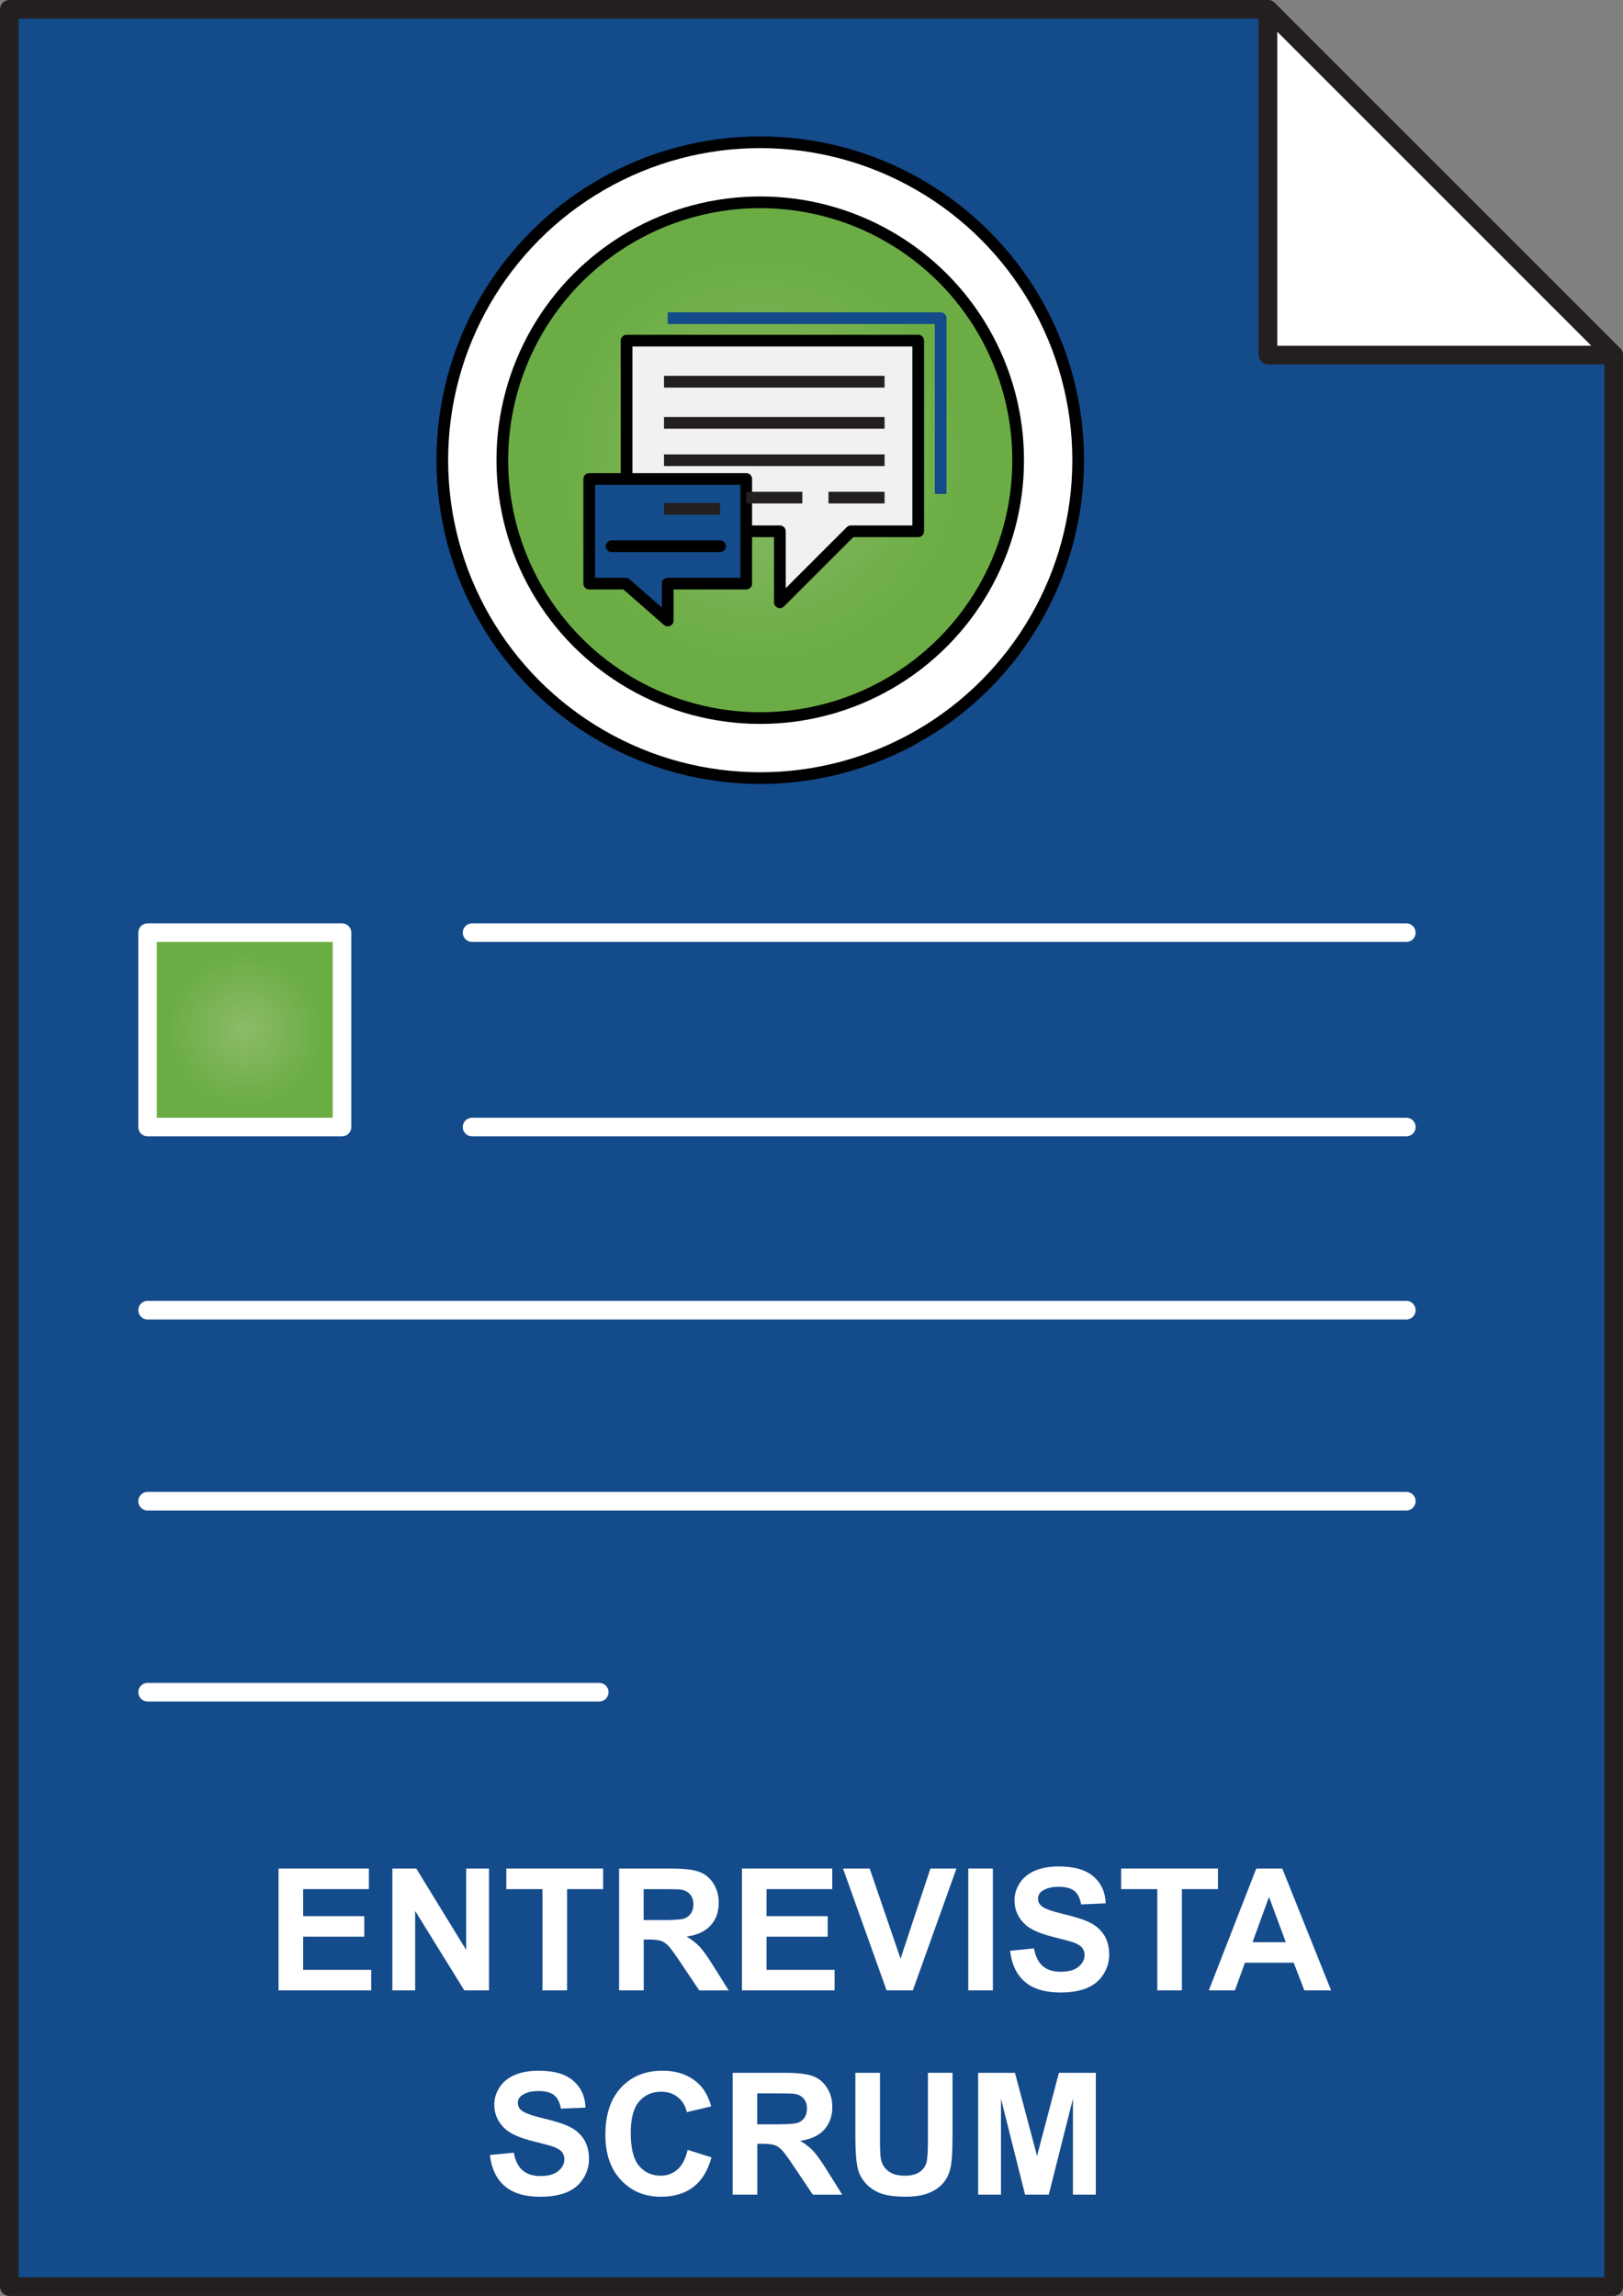 <!-- Generator: Adobe Illustrator 17.0.0, SVG Export Plug-In  -->
<svg version="1.1"
	 xmlns="http://www.w3.org/2000/svg" xmlns:xlink="http://www.w3.org/1999/xlink" xmlns:a="http://ns.adobe.com/AdobeSVGViewerExtensions/3.0/"
	 x="0px" y="0px" width="69.366px" height="98.137px" viewBox="0 0 69.366 98.137" enable-background="new 0 0 69.366 98.137"
	 xml:space="preserve">
<rect x="0" y="0" width="69.366" height="98.137" fill="#808080" stroke="none"/>
<defs>
</defs>
<g>
	<g>
		<polygon fill="#144B8B" points="54.191,0.398 0.398,0.398 0.398,97.738 68.969,97.738 68.969,15.177 		"/>
		<path fill="#231F20" d="M68.969,98.137H0.398C0.179,98.137,0,97.96,0,97.738V0.398C0,0.178,0.179,0,0.398,0h53.793
			c0.106,0,0.207,0.041,0.28,0.117L69.25,14.896c0.076,0.074,0.116,0.176,0.116,0.281v82.562
			C69.366,97.96,69.189,98.137,68.969,98.137z M0.795,97.342H68.57V15.341L54.026,0.795H0.795V97.342z"/>
	</g>
	<g>
		<path fill="#FFFFFF" d="M60.105,56.399H6.307c-0.219,0-0.397-0.179-0.397-0.396c0-0.221,0.178-0.399,0.397-0.399h53.799
			c0.221,0,0.398,0.179,0.398,0.399C60.504,56.22,60.326,56.399,60.105,56.399z"/>
	</g>
	<g>
		<path fill="#FFFFFF" d="M60.105,64.564H6.307c-0.219,0-0.397-0.179-0.397-0.397c0-0.22,0.178-0.398,0.397-0.398h53.799
			c0.221,0,0.398,0.179,0.398,0.398C60.504,64.385,60.326,64.564,60.105,64.564z"/>
	</g>
	<g>
		<path fill="#FFFFFF" d="M25.612,72.728H6.307c-0.219,0-0.397-0.178-0.397-0.398c0-0.22,0.178-0.397,0.397-0.397h19.306
			c0.22,0,0.397,0.178,0.397,0.397C26.01,72.55,25.832,72.728,25.612,72.728z"/>
	</g>
	<g>
		<polygon fill="#FFFFFF" points="54.191,15.177 68.969,15.177 54.191,0.398 		"/>
		<path fill="#231F20" d="M68.969,15.574H54.191c-0.221,0-0.398-0.177-0.398-0.398V0.398c0-0.161,0.098-0.306,0.247-0.368
			c0.146-0.061,0.318-0.026,0.432,0.088L69.25,14.896c0.114,0.114,0.146,0.283,0.086,0.433
			C69.274,15.479,69.129,15.574,68.969,15.574z M54.591,14.778H68.01L54.591,1.358V14.778z"/>
	</g>
	<g>
		<path fill="#FFFFFF" d="M60.105,48.571H20.175c-0.22,0-0.397-0.178-0.397-0.397s0.177-0.398,0.397-0.398h39.931
			c0.221,0,0.398,0.178,0.398,0.398S60.326,48.571,60.105,48.571z"/>
	</g>
	<g>
		<path fill="#FFFFFF" d="M60.105,40.262H20.175c-0.22,0-0.397-0.178-0.397-0.396c0-0.221,0.177-0.398,0.397-0.398h39.931
			c0.221,0,0.398,0.178,0.398,0.398C60.504,40.084,60.326,40.262,60.105,40.262z"/>
	</g>
	<g>
		<radialGradient id="SVGID_1_" cx="10.462" cy="44.02" r="4.155" gradientUnits="userSpaceOnUse">
			<stop  offset="0" style="stop-color:#8CBB69"/>
			<stop  offset="0.784" style="stop-color:#6BAD44"/>
		</radialGradient>
		
			<rect x="6.307" y="39.865" fill="url(#SVGID_1_)" stroke="#000000" stroke-width="0.5" stroke-miterlimit="10" width="8.311" height="8.309"/>
		<path fill="#FFFFFF" d="M14.617,48.571H6.307c-0.219,0-0.397-0.178-0.397-0.397v-8.309c0-0.221,0.178-0.398,0.397-0.398h8.311
			c0.219,0,0.397,0.178,0.397,0.398v8.309C15.015,48.394,14.836,48.571,14.617,48.571z M6.703,47.777h7.516v-7.515H6.703V47.777z"/>
	</g>
	<g>
		<path fill="#FFFFFF" d="M11.905,85.076v-5.208h3.861v0.881h-2.81v1.154h2.614v0.878h-2.614v1.417h2.909v0.878H11.905z"/>
		<path fill="#FFFFFF" d="M16.769,85.076v-5.208h1.023l2.131,3.478v-3.478H20.9v5.208h-1.056l-2.1-3.396v3.396H16.769z"/>
		<path fill="#FFFFFF" d="M23.185,85.076v-4.327h-1.546v-0.881h4.139v0.881h-1.542v4.327H23.185z"/>
		<path fill="#FFFFFF" d="M26.46,85.076v-5.208h2.213c0.557,0,0.961,0.047,1.213,0.141c0.253,0.093,0.454,0.26,0.606,0.499
			c0.151,0.239,0.227,0.513,0.227,0.82c0,0.391-0.114,0.714-0.344,0.968c-0.23,0.255-0.573,0.415-1.03,0.481
			c0.227,0.133,0.415,0.278,0.563,0.438c0.148,0.158,0.348,0.44,0.599,0.846l0.636,1.016h-1.257l-0.761-1.133
			c-0.27-0.405-0.455-0.66-0.554-0.766c-0.1-0.105-0.205-0.178-0.316-0.217s-0.288-0.059-0.529-0.059h-0.214v2.174H26.46z
			 M27.511,82.071h0.778c0.505,0,0.819-0.021,0.945-0.063c0.125-0.043,0.224-0.116,0.295-0.221c0.071-0.104,0.106-0.234,0.106-0.391
			c0-0.175-0.047-0.316-0.141-0.425c-0.094-0.107-0.226-0.176-0.396-0.204c-0.086-0.012-0.342-0.018-0.768-0.018h-0.821V82.071z"/>
		<path fill="#FFFFFF" d="M31.71,85.076v-5.208h3.861v0.881h-2.81v1.154h2.614v0.878h-2.614v1.417h2.909v0.878H31.71z"/>
		<path fill="#FFFFFF" d="M37.892,85.076l-1.862-5.208h1.141l1.318,3.854l1.275-3.854h1.115l-1.865,5.208H37.892z"/>
		<path fill="#FFFFFF" d="M41.383,85.076v-5.208h1.052v5.208H41.383z"/>
		<path fill="#FFFFFF" d="M43.17,83.382l1.023-0.1c0.062,0.344,0.187,0.596,0.375,0.757s0.442,0.241,0.762,0.241
			c0.339,0,0.594-0.071,0.766-0.215s0.258-0.311,0.258-0.503c0-0.123-0.036-0.228-0.108-0.314c-0.072-0.086-0.198-0.161-0.379-0.226
			c-0.123-0.042-0.403-0.118-0.842-0.227c-0.563-0.141-0.959-0.312-1.187-0.516c-0.319-0.286-0.479-0.636-0.479-1.048
			c0-0.266,0.075-0.514,0.226-0.744c0.15-0.231,0.367-0.407,0.65-0.528c0.283-0.12,0.624-0.181,1.024-0.181
			c0.654,0,1.146,0.144,1.477,0.43c0.33,0.287,0.504,0.669,0.521,1.147l-1.052,0.046c-0.045-0.268-0.142-0.46-0.29-0.577
			c-0.147-0.117-0.37-0.176-0.666-0.176c-0.306,0-0.544,0.063-0.718,0.188c-0.111,0.081-0.166,0.188-0.166,0.323
			c0,0.123,0.052,0.229,0.156,0.316c0.132,0.111,0.454,0.228,0.966,0.348c0.512,0.121,0.89,0.246,1.135,0.375
			s0.438,0.306,0.576,0.529s0.208,0.501,0.208,0.83c0,0.298-0.083,0.577-0.249,0.838s-0.4,0.454-0.703,0.581
			c-0.304,0.127-0.682,0.19-1.134,0.19c-0.658,0-1.164-0.152-1.517-0.457C43.449,84.408,43.239,83.964,43.17,83.382z"/>
		<path fill="#FFFFFF" d="M49.462,85.076v-4.327h-1.546v-0.881h4.139v0.881h-1.542v4.327H49.462z"/>
		<path fill="#FFFFFF" d="M56.89,85.076h-1.144l-0.455-1.183h-2.082l-0.43,1.183h-1.115l2.028-5.208h1.112L56.89,85.076z
			 M54.954,83.016l-0.718-1.933l-0.703,1.933H54.954z"/>
		<path fill="#FFFFFF" d="M20.937,92.113l1.023-0.1c0.062,0.344,0.187,0.596,0.375,0.757s0.442,0.241,0.762,0.241
			c0.339,0,0.594-0.071,0.766-0.215s0.258-0.311,0.258-0.503c0-0.123-0.036-0.228-0.108-0.314c-0.072-0.086-0.198-0.161-0.379-0.226
			c-0.123-0.042-0.403-0.118-0.842-0.227c-0.563-0.141-0.959-0.312-1.187-0.516c-0.319-0.286-0.479-0.636-0.479-1.048
			c0-0.266,0.075-0.514,0.226-0.744c0.15-0.231,0.367-0.407,0.65-0.528c0.283-0.12,0.624-0.181,1.024-0.181
			c0.654,0,1.146,0.144,1.477,0.43c0.33,0.287,0.504,0.669,0.521,1.147l-1.052,0.046c-0.045-0.268-0.142-0.46-0.29-0.577
			c-0.147-0.117-0.37-0.176-0.666-0.176c-0.306,0-0.544,0.063-0.718,0.188c-0.111,0.081-0.166,0.188-0.166,0.323
			c0,0.123,0.052,0.229,0.156,0.316c0.132,0.111,0.454,0.228,0.966,0.348c0.512,0.121,0.89,0.246,1.135,0.375
			s0.438,0.306,0.576,0.529s0.208,0.501,0.208,0.83c0,0.298-0.083,0.577-0.249,0.838s-0.4,0.454-0.703,0.581
			c-0.304,0.127-0.682,0.19-1.134,0.19c-0.658,0-1.164-0.152-1.517-0.457C21.217,93.139,21.007,92.695,20.937,92.113z"/>
		<path fill="#FFFFFF" d="M29.389,91.892l1.02,0.323c-0.156,0.568-0.416,0.991-0.779,1.267c-0.363,0.276-0.825,0.414-1.384,0.414
			c-0.691,0-1.26-0.236-1.705-0.709s-0.668-1.118-0.668-1.938c0-0.867,0.224-1.54,0.671-2.02c0.448-0.479,1.036-0.72,1.766-0.72
			c0.638,0,1.155,0.188,1.553,0.564c0.237,0.223,0.415,0.543,0.533,0.96l-1.041,0.248c-0.062-0.27-0.19-0.482-0.386-0.64
			c-0.195-0.156-0.433-0.234-0.712-0.234c-0.386,0-0.699,0.139-0.939,0.416c-0.241,0.277-0.361,0.726-0.361,1.347
			c0,0.658,0.119,1.127,0.355,1.406c0.237,0.28,0.545,0.42,0.924,0.42c0.279,0,0.52-0.089,0.722-0.267
			C29.157,92.553,29.302,92.274,29.389,91.892z"/>
		<path fill="#FFFFFF" d="M31.314,93.807v-5.208h2.213c0.557,0,0.961,0.047,1.213,0.141c0.253,0.093,0.454,0.26,0.606,0.499
			c0.151,0.239,0.227,0.513,0.227,0.82c0,0.391-0.114,0.714-0.344,0.968c-0.23,0.255-0.573,0.415-1.03,0.481
			c0.227,0.133,0.415,0.278,0.563,0.438c0.148,0.158,0.348,0.44,0.599,0.846l0.636,1.016h-1.257l-0.761-1.133
			c-0.27-0.405-0.455-0.66-0.554-0.766c-0.1-0.105-0.205-0.178-0.316-0.217s-0.288-0.059-0.529-0.059h-0.214v2.174H31.314z
			 M32.365,90.801h0.778c0.505,0,0.819-0.021,0.945-0.063c0.125-0.043,0.224-0.116,0.295-0.221c0.071-0.104,0.106-0.234,0.106-0.391
			c0-0.175-0.047-0.316-0.141-0.425c-0.094-0.107-0.226-0.176-0.396-0.204c-0.086-0.012-0.342-0.018-0.768-0.018h-0.821V90.801z"/>
		<path fill="#FFFFFF" d="M36.558,88.599h1.052v2.82c0,0.448,0.013,0.738,0.039,0.871c0.045,0.213,0.151,0.384,0.321,0.513
			c0.169,0.13,0.4,0.194,0.694,0.194c0.299,0,0.523-0.062,0.675-0.184s0.243-0.271,0.273-0.449c0.031-0.178,0.047-0.473,0.047-0.885
			v-2.881h1.051v2.735c0,0.625-0.028,1.067-0.085,1.325s-0.161,0.476-0.314,0.653c-0.152,0.178-0.356,0.319-0.612,0.425
			s-0.59,0.158-1.002,0.158c-0.498,0-0.875-0.058-1.132-0.172c-0.257-0.115-0.46-0.265-0.609-0.448s-0.247-0.376-0.295-0.577
			c-0.068-0.299-0.103-0.739-0.103-1.321V88.599z"/>
		<path fill="#FFFFFF" d="M41.804,93.807v-5.208h1.574l0.945,3.553l0.934-3.553h1.578v5.208h-0.978v-4.1l-1.033,4.1h-1.013
			l-1.03-4.1v4.1H41.804z"/>
	</g>
	<g>
		<g>
			<circle fill="#FFFFFF" stroke="#000000" stroke-width="0.5" stroke-miterlimit="10" cx="32.492" cy="19.67" r="13.589"/>
			<radialGradient id="SVGID_2_" cx="32.492" cy="19.67" r="11.023" gradientUnits="userSpaceOnUse">
				<stop  offset="0" style="stop-color:#8CBB69"/>
				<stop  offset="0.784" style="stop-color:#6BAD44"/>
			</radialGradient>
			<circle fill="url(#SVGID_2_)" stroke="#000000" stroke-width="0.5" stroke-miterlimit="10" cx="32.492" cy="19.67" r="11.023"/>
		</g>
		<g>
			<polyline fill="none" stroke="#144B8B" stroke-width="0.5" stroke-linejoin="round" stroke-miterlimit="10" points="28.538,13.6 
				40.204,13.6 40.204,21.111 			"/>
			
				<polygon fill="#F1F1F1" stroke="#000000" stroke-width="0.5" stroke-linecap="round" stroke-linejoin="round" stroke-miterlimit="10" points="
				39.244,14.559 26.78,14.559 26.78,22.709 33.332,22.709 33.332,25.744 36.367,22.709 39.244,22.709 			"/>
			
				<polygon fill="#144B8B" stroke="#000000" stroke-width="0.5" stroke-linecap="round" stroke-linejoin="round" stroke-miterlimit="10" points="
				25.183,20.471 31.893,20.471 31.893,24.946 28.538,24.946 28.538,26.523 26.738,24.946 25.183,24.946 			"/>
			
				<line fill="none" stroke="#231F20" stroke-width="0.5" stroke-linejoin="round" stroke-miterlimit="10" x1="28.379" y1="18.073" x2="37.806" y2="18.073"/>
			
				<line fill="none" stroke="#231F20" stroke-width="0.5" stroke-linejoin="round" stroke-miterlimit="10" x1="28.379" y1="16.316" x2="37.806" y2="16.316"/>
			
				<line fill="none" stroke="#231F20" stroke-width="0.5" stroke-linejoin="round" stroke-miterlimit="10" x1="28.379" y1="19.672" x2="37.806" y2="19.672"/>
			
				<line fill="none" stroke="#231F20" stroke-width="0.5" stroke-linejoin="round" stroke-miterlimit="10" x1="28.379" y1="21.749" x2="30.775" y2="21.749"/>
			
				<line fill="none" stroke="#231F20" stroke-width="0.5" stroke-linejoin="round" stroke-miterlimit="10" x1="31.893" y1="21.271" x2="34.291" y2="21.271"/>
			
				<line fill="none" stroke="#231F20" stroke-width="0.5" stroke-linejoin="round" stroke-miterlimit="10" x1="35.409" y1="21.271" x2="37.806" y2="21.271"/>
			
				<line fill="#F1F1F1" stroke="#000000" stroke-width="0.5" stroke-linecap="round" stroke-linejoin="round" stroke-miterlimit="10" x1="30.775" y1="23.347" x2="26.141" y2="23.347"/>
		</g>
	</g>
</g>
</svg>